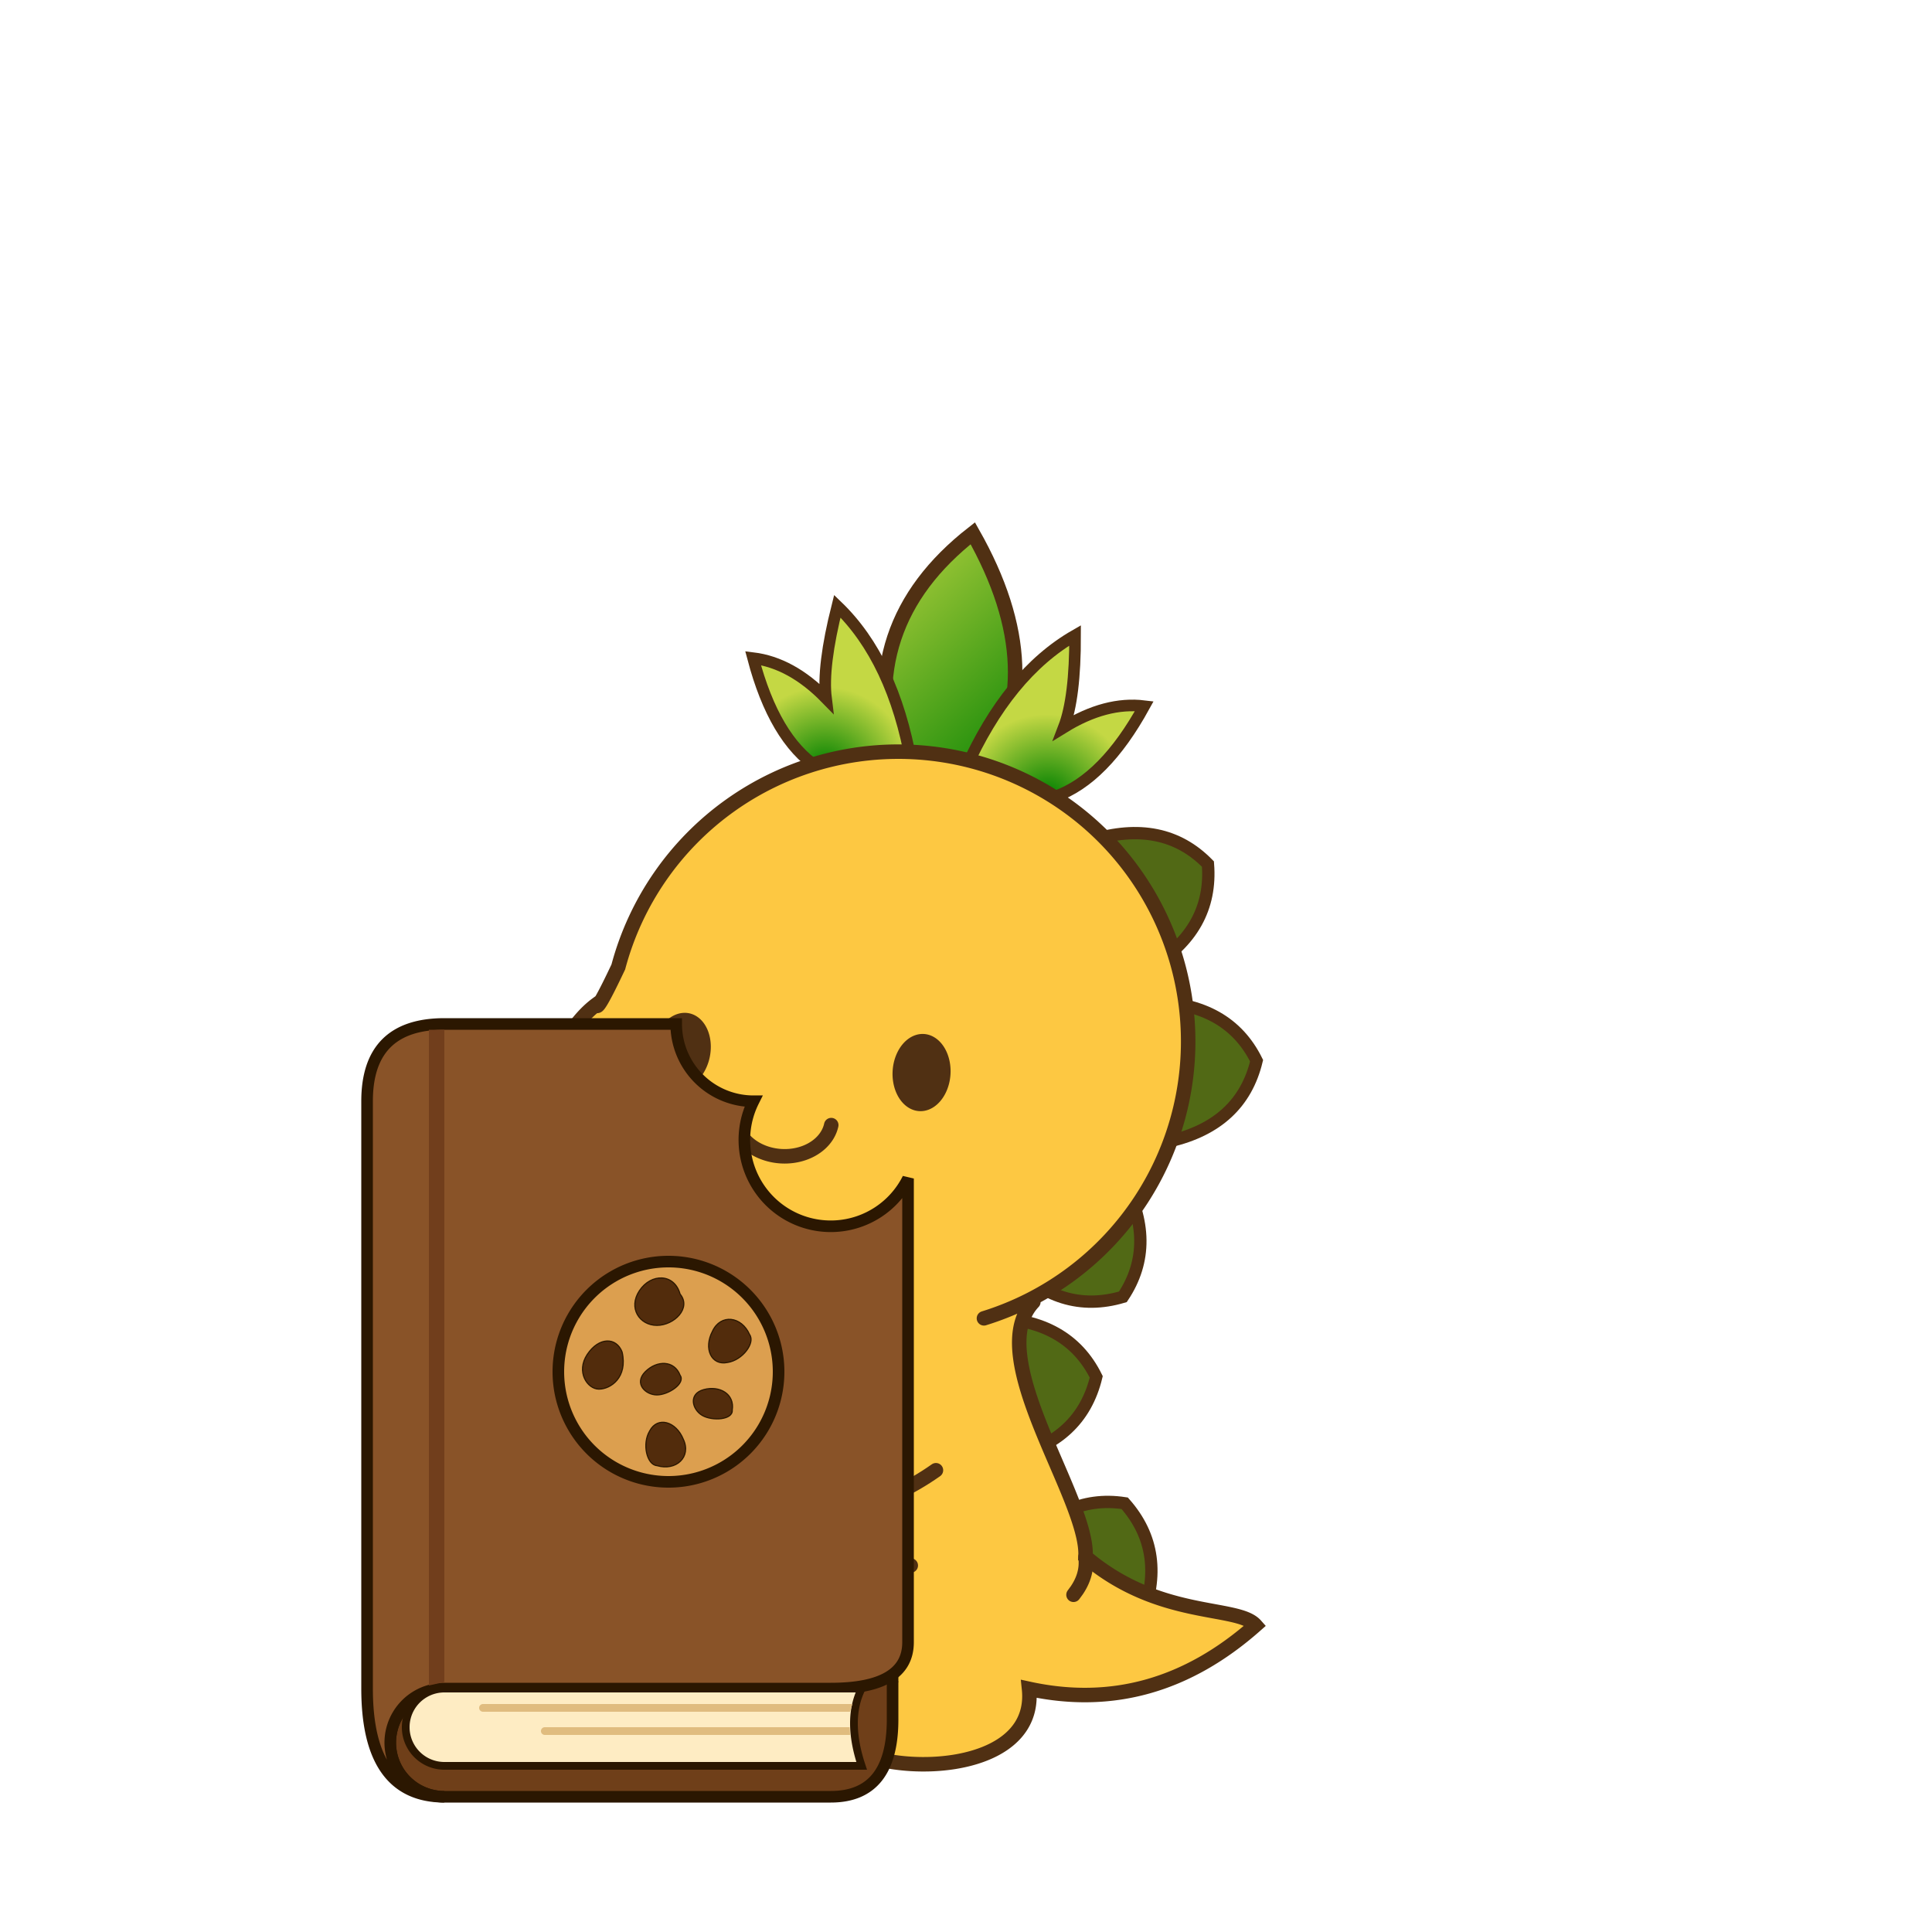<svg xmlns="http://www.w3.org/2000/svg" xmlns:xlink="http://www.w3.org/1999/xlink" width="100%" height="100%" viewBox="0 0 200 200">

    <!-- Dinosaur (Behind the book) -->
    <g transform="translate() rotate(3.5)">
    <g transform="translate(8,-5) rotate(3.5)">
            <!-- pineapple top -->
    <defs>
        <linearGradient id="leaf-gradient" x1="100%" y1="100%" x2="0%" y2="0%">
            <stop offset="0%" stop-color="green" /> <!-- Bottom right -->
            <stop offset="100%" stop-color="#C4D844" /> <!-- Top left -->
        </linearGradient>
        <linearGradient id="edge-leaf-gradient" x1="100%" y1="100%" x2="0%" y2="0%">
            <stop offset="0%" stop-color="green" /> <!-- Bottom right -->
            <stop offset="100%" stop-color="#C4D844" /> <!-- Top left -->
        </linearGradient>
        
        <radialGradient id="edge-leaf-gradient" cx="50%" cy="100%" r="50%" fx="50%" fy="100%">
            <stop offset="0%" style="stop-color:green; stop-opacity:1" /> <!-- Bottom middle color -->
            <stop offset="100%" style="stop-color:#C4D844; stop-opacity:1" /> <!-- Top left color -->
        </radialGradient>
        <path id="pineapple-center-leaf" d="M92,73 Q86,59 97,48 Q107,61.5 101,73" style="stroke:#503013;stroke-width:1.5; stroke-linecap:round; fill:url(#leaf-gradient);"/>
        <path id="pineapple-edge-leaf" d="M86,75 Q80,72 76,62 Q81,62 86,66 Q85,62 86,54 Q94,60 98,73" style="stroke:#503013;stroke-width:1.5; stroke-linecap:round; fill:url(#edge-leaf-gradient);" />
        <path id="dino-wide-spine" d="M122,82 Q131,80 136,86 Q136,94 128,98" style="stroke:#503013;stroke-width:1.5; fill:#516915;" />
    </defs>
    
    <use href="#pineapple-center-leaf" x="2" y="0" />
    <g transform="translate(14,14)">
        <use href="#pineapple-edge-leaf" x="4" transform="scale(0.8)" />
        <use href="#pineapple-edge-leaf" x="8" transform="translate(172, 0) scale(-0.8, 0.8)" />
    </g>
</g>
    
    <g transform="translate(16,10) scale(0.85)">
        <use href="#dino-wide-spine" x="-2" transform="rotate(-8 122 82)" />
        <use href="#dino-wide-spine" x="10" y="18" transform="rotate(10 122 82)" />
        <use href="#dino-wide-spine" x="40" y="10" transform="rotate(70 122 82)" />
        <use href="#dino-wide-spine" x="" y="60" transform="rotate(10 122 82)" />
        <use href="#dino-wide-spine" x="-66" y="58" transform="rotate(-45 122 82)" />
    </g>

             <!-- right leg -->                                    <!-- right arm -->
    <path d=" M74.5,154 C72,158 72,162 76,165 C58,172 88,180 90,168 M76,134.5 Q70,138 66,142 Q66,145 69,144 Q67,150 74,148" style="stroke:#503013;stroke-width:1.5; stroke-linecap:round;fill:#FDC842;" />
    <!-- dino head -->                                       <!-- Tummy -->                                   <!-- left leg -->       <!-- Tail -->                             <!-- Back -->            
    <path d="M110,130 A30,30 0 1,0 70,96 Q68,101 68,100 C62,105 56,126 84,130 M79,129.5 C78,130 60,164 98,170 C90,178 119,180 117,168 Q130,170 140,160 C138,158 130,160 122,154 C122,148 110,134 115,128" style="stroke:#503013;stroke-width:1.5; stroke-linecap:round;fill:#FDC842;"/>
    
    <!-- Accent Outlines for left leg and back -->
    <path d="M122,154 Q122.4,156 121,158 M98,170 L102,168 C99,166 99,157 104,156" style="stroke:#503013;stroke-width:1.5; stroke-linecap:round;fill:transparent" />
    <!-- back/left arm -->
    <path d="M98,140 Q94,144 94,148 Q95,148.5 96,147.5 C95,152 101,150 106,146" style="stroke:#503013;stroke-width:1.5; stroke-linecap:round; fill:transparent;" />
    
    
    <!-- Left connect point to body 98,170 -->
    <defs>
        <path id="dino-eye" d="M79,105 A3,4 0 0,0 85,105 A3,4 0 0,0 79,105" style="fill:#503013;" />
    </defs>
        <use href="#dino-eye" x="-5" transform="rotate(8 82 105)" />
        <use href="#dino-eye" x="20" y="0" />
    <!-- mouth -->
    <path d="M83,110 A5,4 0 0,0 93,111" style="stroke:#503013;stroke-width:1.5; stroke-linecap:round;fill:none;" />
    </g>


    <!-- Book (in front of the dinosaur) -->
    <g transform="translate(-18, 50) scale(0.8)">
        <!-- Back cover of book -->
        <path d="M80,156 A5,5 0 0,0 80,170 L130,170 Q138,170 138,160 L138,150" style="stroke:#2B1701; stroke-width:1.5; fill:#6F3F19;"/>

        <!-- Front cover/spine of book -->
        <path d="M80,70 L110,70  
                A10,10 0 0,0 120,80 
                A10,10 0 0,0 140,90 
                L140,150 
                Q140,156 130,156
                L80,156 
                A5,5 0 0,0 80,170
                Q70,170 70,156 
                L70,80 
                Q70,70 80,70"
              style="stroke:#2B1701; stroke-width:1.5; fill:#895328;" />

        <!-- Spine shadow -->
        <path d="M78,70.75 L80,70.75 L80,155.15 L78,155.6 L78,70.75" style="fill:#713E1C;" />

        <!-- Cookie -->
        <g transform="translate(94, 100) scale(0.15)">
          <path d="M100,0 A50,50 0 0,1 100,200 A50,50 0 0,1 100,0" style="fill:#2B1701;" />
          <path d="M100,10 A45,45 0 0,1 100,190 A45,45 0 0,1 100,10" style="fill:#DC9F4F" />
          <path d="M110,103 
                   C105,90 90,90 80,100 
                   C70,110 80,120 90,120 
                   C100,120 115,110 110,103" 
                style="fill:#522C0C; stroke:#2B1701; stroke-width:1;" />
          <path d="M155,133 
                   C150,120 135,120 125,130 
                   C115,140 125,150 135,150 
                   C145,150 160,140 155,133" 
                style="fill:#522C0C; stroke:#2B1701; stroke-width:1;" 
                transform="rotate(30, 155, 133)" />
          <path d="M110,33 
                   C105,15 85,15 75,30 
                   C65,45 75,60 90,60 
                   C105,60 120,45 110,33" 
                style="fill:#522C0C; stroke:#2B1701; stroke-width:1;" />
          <path d="M170,68 
                   C163,52 145,50 138,65 
                   C130,80 137,95 151,92 
                   C164,90 175,75 170,68" 
                style="fill:#522C0C; stroke:#2B1701; stroke-width:1;" />
          <path d="M60,83 
                   C55,70 40,70 30,85 
                   C20,100 30,115 40,115 
                   C50,115 65,105 60,83" 
                style="fill:#522C0C; stroke:#2B1701; stroke-width:1;" />
          <path d="M90,181 
                   C83,165 65,163 58,178 
                   C50,193 57,208 71,205 
                   C84,203 95,188 90,181" 
                style="fill:#522C0C; stroke:#2B1701; stroke-width:1;"
                transform="rotate(130, 90, 181)"/>
        </g>

        <!-- Pages of book -->
        <path d="M134,156 L80,156 A5,5 0 0,0 80,166 L134,166 Q132,160 134,156" style="stroke:#2B1701; fill:#FEECC3;" />
        <path d="M132.8,158 L85,158 A0.5,0.5 0 0,0 85,159 L132.5,159" style="fill:#E0BC7F;" />
        <path d="M132.45,161 L93,161 A0.5,0.5 0 0,0 93,162 L132.5,162" style="fill:#E0BC7F;" />
        </g>

</svg>
